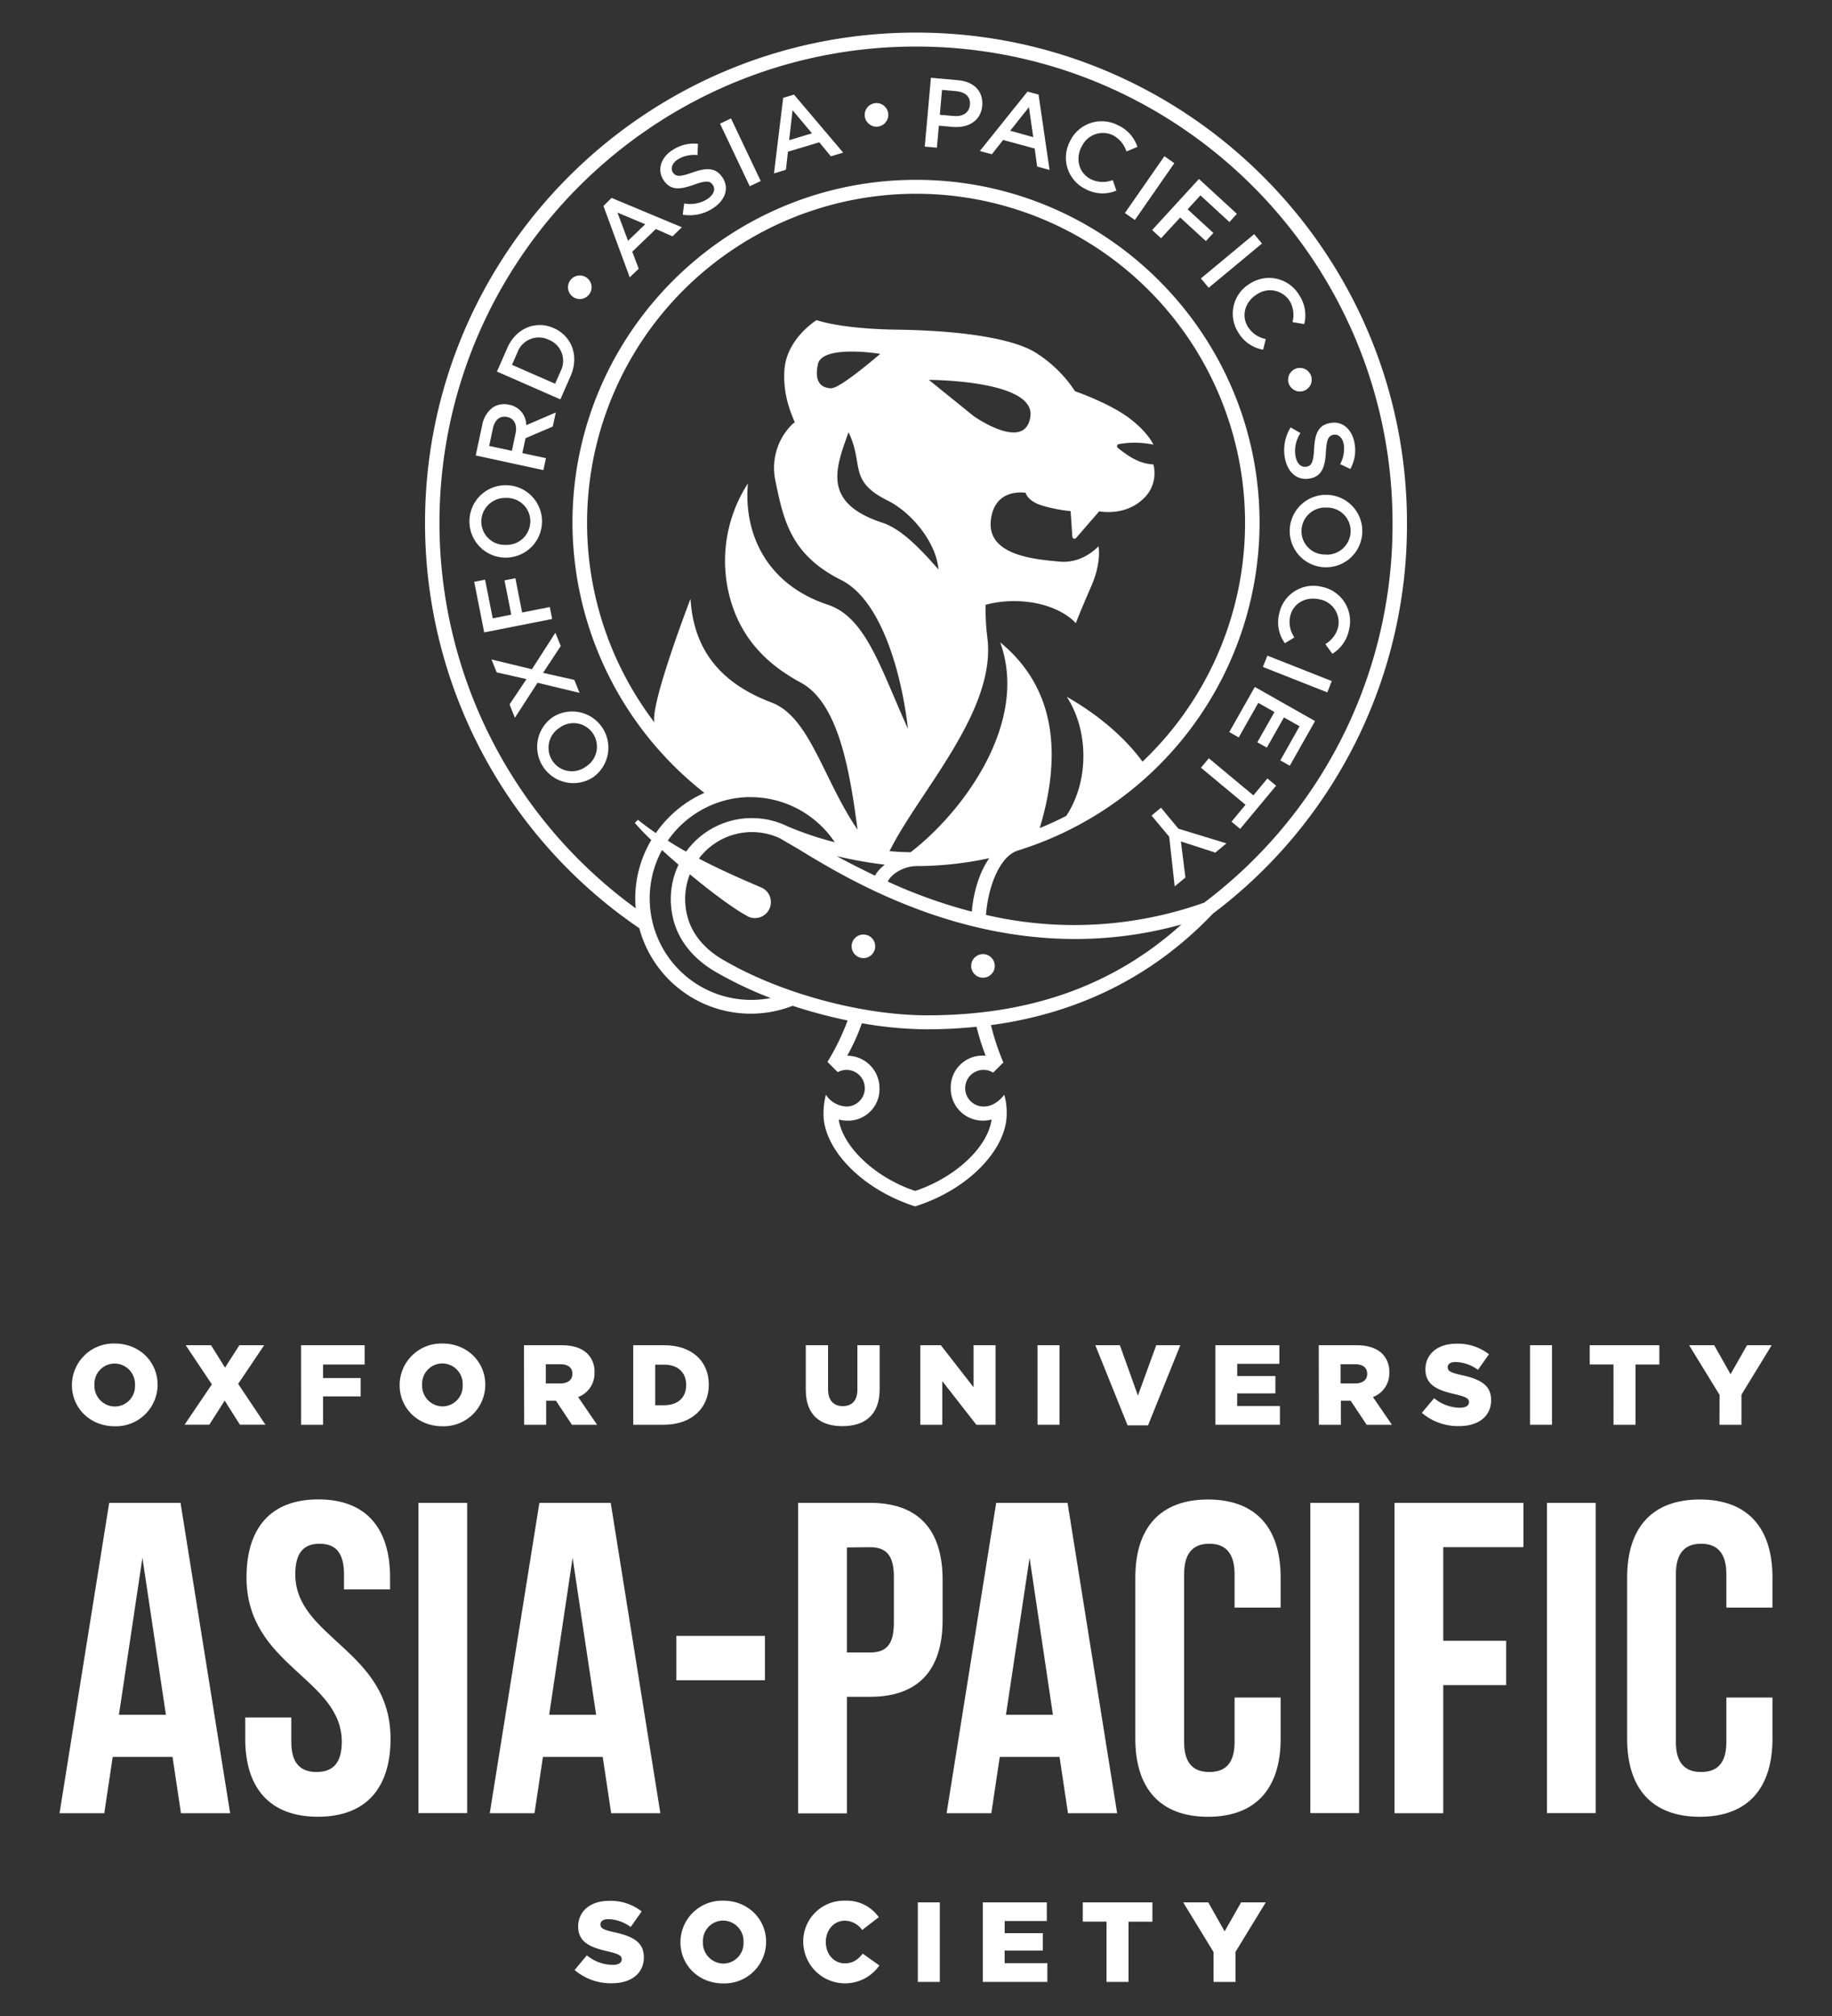 <svg id="Layer_1" data-name="Layer 1" xmlns="http://www.w3.org/2000/svg" viewBox="0 0 500 550"><rect x="0" y="0" width="500" height="550" fill="#333333" stroke="none"/><defs><style>.cls-1{fill:#fff;}</style></defs><title>primary-logo-white</title><circle class="cls-1" cx="235.65" cy="258.17" r="3.22"/><circle class="cls-1" cx="268.28" cy="263.52" r="3.22"/><path class="cls-1" d="M384,142.7C384,68.92,323.9,8.89,250,8.89s-134,60-134,133.81a133.69,133.69,0,0,0,58.48,110.53,31.5,31.5,0,0,0,41.86,21.17,134,134,0,0,0,15,4,63.2,63.2,0,0,1-5.48,11.25l.11,0a.42.42,0,0,0-.11.07l2.79,2.79a4.91,4.91,0,0,1,2.38-.63,5,5,0,0,1,0,10,7.11,7.11,0,0,1-5.63-3.2,20.79,20.79,0,0,0-.65,5.22c0,9.61,10.47,20.59,25,25.22,14.53-4.52,25-15.58,25-25.2a18,18,0,0,0-.65-5.24c-1.12,1.35-2.93,3.2-5.67,3.2a5,5,0,1,1,2.63-9.25l2.71-2.7.1,0a65.42,65.42,0,0,1-3.41-10.26c24.1-3.25,44.43-13.45,60.6-30.44v0A132.73,132.73,0,0,0,384,142.7ZM204.91,272.79a27.68,27.68,0,0,1-24.24-40.88c1.42,1.29,2.94,2.63,4.52,4a21.78,21.78,0,0,0-2.11,9.33c0,8.3,4.18,15.15,12.1,19.83a104.19,104.19,0,0,0,15.15,7.21A27.89,27.89,0,0,1,204.91,272.79Zm106.9-65c-2.23-3.11-8.55-10.8-20.67-17.7,6,9.16,6.16,23-.13,32.5q-3.54,1.82-7.24,3.33h0c5.83-19.37,4.76-37.94-10.79-50.67,7.89,21.71-9.84,46-24.44,57.25-1.93,0-3.85-.13-5.76-.29,7.93-16.09,29.15-38.17,26.71-58.1A62,62,0,0,1,269,165a29.32,29.32,0,0,1,7.92-1,30.13,30.13,0,0,1,6.1.62c7.59,1.6,10.59,5.41,10.59,5.41s1.2-3.21,4.18-10,2-11,2-11-4.19,4.79-10.58,4.19-19.6-1.56-18.81-10.95,9.52-7.82,9.52-7.82.5,2.4,4.9,3.59a42.26,42.26,0,0,0,7.38,1.41l.47,7a.59.59,0,0,0,1,.35l6.33-7.31s6.59,1.39,11.58-3a9.5,9.5,0,0,0,3.2-9.79c-3.72-.19-6.55-2-9.68-4.49a.59.59,0,0,1,.29-1.05,24.36,24.36,0,0,1,9.39.15s-1.4-3.4-6.8-7.4-14.58-7.18-14.58-7.18a35.32,35.32,0,0,0-11.18-10.79c-7-4-21.77-5.79-37.35-6s-22-2.6-22-2.6-8.18,5-8.78,13.58,3.33,14.59,2.73,14.39c-.07,0-.37.21-.86.71a16.69,16.69,0,0,0-4.36,15c2.22,10.84,4.21,20.36,18,27.23,11,5.52,16.49,25.59,18.21,40.59-7.43-16.33-11.44-30.46-21.93-33.88-16.66-5.52-23-19.4-21.75-33.08l-.16.26a38.76,38.76,0,0,0-3.09,35.8c3,6.92,8.12,13.12,17.57,18.23,10.67,5.63,13.59,25.15,15.6,40.18-9.41-13.75-13-30.74-23.48-34.69-14.88-5.62-21.34-15.34-22.11-28.31-.6,1.59-10.62,27.8-9.9,33.45a2.93,2.93,0,0,0,.05.29A89.79,89.79,0,1,1,311.81,207.8Zm-70.3,28.1a10,10,0,0,0-2.71,3c-3.39-1.64-7.66-3.77-10.44-5.33A114.23,114.23,0,0,0,241.51,235.9Zm8.49.39a94,94,0,0,0,20-2.16c-2.69,3.84-4.3,9.18-4.77,14.59a138.57,138.57,0,0,1-22.94-8.2C243.55,238,247.21,236.29,250,236.29ZM231.58,117.93c4.29,8.76-.21,13.22,10.62,18.6,6.63,3.26,13.34,11.5,13.94,18.86-5.49-6.33-10.49-11.22-15.3-12.78C224,137.11,228.26,127.39,231.58,117.93Zm-4.54-12c-2.4,0-5-1.2-3.8-6.59s17-2.8,17-2.8S229.44,105.88,227,105.88Zm26.47-2.29s29,0,27.71,9.93-15.42,0-15.42,0ZM196.82,218.67c.52-.16,1.05-.31,1.58-.44a27.53,27.53,0,0,1,5.48-.76l1,0A27.67,27.67,0,0,1,225,226.22a27.2,27.2,0,0,1,2.84,3.56,89.14,89.14,0,0,1-13.06-4.4v0l-.14-.08a22,22,0,0,0-7.95-2.06c-.51,0-1-.05-1.52-.05a22.12,22.12,0,0,0-17.91,9.14c-1.7-.94-3.39-1.93-5-3A27.68,27.68,0,0,1,196.82,218.67ZM268.48,288a8.65,8.65,0,0,0-9,8.86,8.76,8.76,0,0,0,9,8.87,8.46,8.46,0,0,0,2.15-.31c-1,7.43-9.69,15.75-20.85,19.49-11.08-3.7-19.73-12.09-20.88-19.48a8.35,8.35,0,0,0,2.13.3,8.57,8.57,0,0,0,9-8.87,8.82,8.82,0,0,0-8.8-8.84,55.43,55.43,0,0,0,4-8.86,105,105,0,0,0,17.82,1.65,134.17,134.17,0,0,0,13.47-.69A64.69,64.69,0,0,0,269,288C268.83,288,268.66,288,268.48,288ZM253.08,277c-18,0-40.4-6.11-55.81-15.2C192.6,259.1,187,254,187,245.22a18.19,18.19,0,0,1,1.28-6.7c5.75,4.76,11.7,9.21,15.43,11.26a4.17,4.17,0,0,0,2.35.69,4.34,4.34,0,0,0,4.33-4.35,4.28,4.28,0,0,0-2.64-4c-3.18-1.4-9.86-4.15-17-7.88a18.08,18.08,0,0,1,22.16-5.51l4.92,2.87c15.66,9.57,56,34.1,104.6,20.62C304,268.84,281.22,277,253.08,277Zm75.45-30.7a106,106,0,0,1-59.43,3.3c.57-7.74,3.77-16,8.67-17.55a93.78,93.78,0,0,0,66-89.4c0-51.6-42.06-93.59-93.76-93.59s-93.77,42-93.77,93.59a93.88,93.88,0,0,0,36,73.66A31.8,31.8,0,0,0,179,227.27c-1.72-1.16-3.36-2.37-4.89-3.62l-.85.85a61.44,61.44,0,0,0,4.5,4.68,31.09,31.09,0,0,0-4.38,15.94c0,.91.06,1.8.13,2.69A130,130,0,0,1,119.94,142.7c0-71.71,58.35-130,130.06-130S380.06,71,380.06,142.7A129,129,0,0,1,328.53,246.35Z"/><path class="cls-1" d="M150.9,195.62l0,0a9.88,9.88,0,0,0,10.85,16.51l0,0a9.88,9.88,0,0,0-10.85-16.51Zm11,4.59a6.45,6.45,0,0,1-2.09,9l0,0a6.38,6.38,0,0,1-9.07-1.69,6.48,6.48,0,0,1,2.11-9.06l0,0A6.36,6.36,0,0,1,161.89,200.21Z"/><polygon class="cls-1" points="153.04 176.25 151.58 172.61 145.17 182.58 134.14 179.91 135.56 183.44 143.69 185.27 139.07 192.18 140.53 195.82 146.71 186.27 158.17 189.03 156.75 185.49 148.21 183.57 153.04 176.25"/><polygon class="cls-1" points="150.05 165.61 142.5 167.1 140.66 157.75 137.69 158.34 139.54 167.69 134.48 168.69 132.39 158.15 129.43 158.73 132.15 172.53 150.7 168.87 150.05 165.61"/><path class="cls-1" d="M138,152.13h.05a9.88,9.88,0,0,0,0-19.76h-.05a9.88,9.88,0,0,0,0,19.76Zm.08-16.28h.05a6.36,6.36,0,0,1,6.61,6.41,6.45,6.45,0,0,1-6.73,6.39H138a6.38,6.38,0,0,1-6.64-6.4A6.48,6.48,0,0,1,138.1,135.85Z"/><path class="cls-1" d="M149,125l-6.44-1.39.88-4.07,7.42-3.16.83-3.85L143.62,116a5.67,5.67,0,0,0-4.65-5.58h-.05a5.71,5.71,0,0,0-4.32.67,7.61,7.61,0,0,0-3,4.93l-1.77,8.24,18.48,4Zm-8.29-6.76-1,4.75-6.2-1.33,1-4.72c.52-2.4,1.91-3.6,3.88-3.17h.05C140.31,114.13,141.21,115.87,140.71,118.2Z"/><path class="cls-1" d="M151.1,89.5l0,0c-4.87-2.14-10.25,0-12.64,5.42l-2.83,6.45,17.31,7.59,2.83-6.45C158.11,97.05,156,91.64,151.1,89.5ZM153,101.28l-1.5,3.41-11.77-5.16,1.5-3.41a6.2,6.2,0,0,1,8.52-3.43l0,0A6.16,6.16,0,0,1,153,101.28Z"/><path class="cls-1" d="M164.69,56.18l7.18,19.48,2.45-2.35-1.76-4.64L179,62.48l4.54,2L186.09,62l-19.17-8Zm11.41,5-4.69,4.51L168.51,58Z"/><path class="cls-1" d="M197.14,48.38c-1.71-2.62-4.21-2.71-8.09-1.34-3.53,1.27-4.6,1.19-5.4,0l0,0c-.68-1-.27-2.5,1.36-3.56a8.57,8.57,0,0,1,5.36-1.17l.12-3.08a10.48,10.48,0,0,0-7,1.75c-3.14,2-4.18,5.4-2.42,8.11l0,0c1.9,2.92,4.45,2.68,8.35,1.3,3.38-1.24,4.42-1,5.15.09l0,0c.77,1.18.21,2.7-1.51,3.82a8.75,8.75,0,0,1-6.34,1.2l-.38,3.08a11.65,11.65,0,0,0,8.26-1.77c3.33-2.17,4.51-5.45,2.58-8.41Z"/><rect class="cls-1" x="200.4" y="32.11" width="3.32" height="18.9" transform="translate(1.71 90.69) rotate(-25.4)"/><path class="cls-1" d="M213.75,26.69l-2.51,20.62,3.26-1,.55-4.93,8.56-2.56,3.15,3.82,3.36-1L216.7,25.81Zm1.63,11.55.93-8.17,5.3,6.3Z"/><path class="cls-1" d="M268.08,28.81c.34-3.79-2.18-6.54-6.59-6.93l-7.42-.66L252.39,40l3.31.29.54-6,3.74.33c4.14.37,7.72-1.54,8.1-5.76Zm-3.37-.16c-.17,2-1.86,3.22-4.36,3l-3.85-.34.6-6.78,3.85.34c2.47.22,4,1.52,3.76,3.72Z"/><path class="cls-1" d="M280.42,25l-13,16.2,3.28.89,3.07-3.9,8.63,2.34.66,4.91,3.39.92-3-20.55Zm-4.71,10.67,5.11-6.45L282,37.42Z"/><path class="cls-1" d="M295.18,40.1a6.36,6.36,0,0,1,8.54-3.22,7.53,7.53,0,0,1,3.71,4.45l3-1.26a9.85,9.85,0,0,0-5.33-5.91A9.57,9.57,0,0,0,292,38.61l0,0a9.51,9.51,0,0,0,4.33,13,9.75,9.75,0,0,0,8.36.39l-1-2.88a7.38,7.38,0,0,1-5.94-.22c-3.25-1.6-4.27-5.45-2.63-8.76Z"/><rect class="cls-1" x="304.18" y="48.95" width="18.9" height="3.32" transform="matrix(0.57, -0.82, 0.82, 0.57, 93.49, 279.65)"/><polygon class="cls-1" points="331.16 63.55 324.14 57.11 327.62 53.3 335.54 60.57 337.58 58.34 327.22 48.83 314.45 62.76 316.89 65 322.1 59.34 329.12 65.78 331.16 63.55"/><rect class="cls-1" x="326.63" y="69.52" width="18.9" height="3.32" transform="translate(32.07 231.16) rotate(-39.71)"/><path class="cls-1" d="M345.46,92.49a7.38,7.38,0,0,1-4.9-3.37c-1.88-3.09-.69-6.88,2.47-8.81l0,0A6.36,6.36,0,0,1,352,82.14a7.51,7.51,0,0,1,.75,5.74l3.21.54a9.85,9.85,0,0,0-1.34-7.85,9.56,9.56,0,0,0-13.42-3.23l0,0a9.51,9.51,0,0,0-3.3,13.26,9.75,9.75,0,0,0,6.85,4.8Z"/><path class="cls-1" d="M356.56,127.33h-.05c-1.38.25-2.57-.85-2.93-2.87a8.75,8.75,0,0,1,1.36-6.31l-2.69-1.54a11.64,11.64,0,0,0-1.57,8.3c.71,3.91,3.27,6.27,6.75,5.64h.05c3.08-.56,4.13-2.83,4.37-6.94.2-3.74.68-4.71,2.12-5H364c1.22-.22,2.41.72,2.75,2.63a8.57,8.57,0,0,1-1,5.39l2.79,1.31a10.48,10.48,0,0,0,1.12-7.17c-.67-3.69-3.35-6-6.54-5.37h-.05c-3.43.62-4.19,3.06-4.43,7.19C358.47,126.21,357.89,127.09,356.56,127.33Z"/><path class="cls-1" d="M362.11,135h-.05a9.88,9.88,0,0,0-.36,19.76h.05a9.88,9.88,0,0,0,.36-19.76Zm-.34,16.28h-.05a6.36,6.36,0,0,1-6.51-6.51,6.45,6.45,0,0,1,6.83-6.29h.05a6.39,6.39,0,0,1,6.53,6.51A6.47,6.47,0,0,1,361.77,151.31Z"/><path class="cls-1" d="M360.86,160.11h-.05a9.51,9.51,0,0,0-11.65,7.15,9.76,9.76,0,0,0,1.52,8.23l2.59-1.59a7.39,7.39,0,0,1-1.13-5.84c.82-3.52,4.34-5.39,7.94-4.55h.05a6.36,6.36,0,0,1,5.08,7.59,7.51,7.51,0,0,1-3.49,4.62l1.91,2.64a9.85,9.85,0,0,0,4.55-6.54A9.57,9.57,0,0,0,360.86,160.11Z"/><rect class="cls-1" x="352.42" y="174.44" width="3.32" height="18.9" transform="translate(53.03 445.72) rotate(-68.46)"/><polygon class="cls-1" points="335.5 199.72 338.08 201.18 343.42 191.76 347.83 194.26 343.16 202.51 345.75 203.97 350.42 195.72 354.69 198.14 349.43 207.45 352.01 208.91 358.91 196.72 342.47 187.41 335.5 199.72"/><polygon class="cls-1" points="342.08 216.99 329.92 206.87 327.78 209.45 339.94 219.56 336.11 224.17 338.47 226.14 348.28 214.35 345.91 212.38 342.08 216.99"/><polygon class="cls-1" points="316.86 220.36 314.29 222.5 319.11 228.29 320.6 241.83 323.53 239.39 322.3 229.56 331.69 232.61 334.72 230.09 321.63 226.09 316.86 220.36"/><circle class="cls-1" cx="158.24" cy="78.37" r="3.22"/><circle class="cls-1" cx="239.22" cy="31.34" r="3.22"/><circle class="cls-1" cx="354.78" cy="103.59" r="3.22"/><path class="cls-1" d="M19.63,377.89v-.06a11.37,11.37,0,0,1,11.72-11.29c6.7,0,11.66,5,11.66,11.22v.06a11.37,11.37,0,0,1-11.72,11.29C24.59,389.11,19.63,384.12,19.63,377.89Zm17.21,0v-.06A5.6,5.6,0,0,0,31.29,372a5.54,5.54,0,0,0-5.52,5.8v.06a5.64,5.64,0,0,0,5.58,5.86A5.53,5.53,0,0,0,36.84,377.89Z"/><path class="cls-1" d="M72.09,367,65,377.55l7.44,11.13H65.48l-4.16-6.57-4.19,6.57H50.38l7.44-11L50.69,367h6.91l3.81,6.11L65.33,367Z"/><path class="cls-1" d="M82.16,367H99.52v5.27H88.17v3.69H98.44v5H88.17v7.75h-6Z"/><path class="cls-1" d="M109.07,377.89v-.06a11.37,11.37,0,0,1,11.72-11.29c6.7,0,11.66,5,11.66,11.22v.06a11.37,11.37,0,0,1-11.72,11.29C114,389.11,109.07,384.12,109.07,377.89Zm17.21,0v-.06a5.6,5.6,0,0,0-5.55-5.86,5.54,5.54,0,0,0-5.52,5.8v.06a5.64,5.64,0,0,0,5.58,5.86A5.53,5.53,0,0,0,126.27,377.89Z"/><path class="cls-1" d="M143,367h10.26c3.32,0,5.61.87,7.07,2.33a6.78,6.78,0,0,1,1.92,5.05v.06a6.88,6.88,0,0,1-4.46,6.7l5.18,7.57H156.1l-4.37-6.57h-2.67v6.57h-6Zm10,10.42c2,0,3.22-1,3.22-2.57v-.06c0-1.74-1.27-2.6-3.26-2.6h-4v5.24Z"/><path class="cls-1" d="M172.83,367h8.4c7.72,0,12.22,4.46,12.22,10.73v.06c0,6.26-4.56,10.91-12.34,10.91h-8.28Zm6,5.3v11.07h2.45c3.63,0,6-2,6-5.49v-.06c0-3.47-2.39-5.52-6-5.52Z"/><path class="cls-1" d="M219.92,379.16V367H226V379c0,3.13,1.58,4.62,4,4.62s4-1.43,4-4.46V367h6.08v12c0,7-4,10.08-10.17,10.08S219.92,385.95,219.92,379.16Z"/><path class="cls-1" d="M251.17,367h5.61l8.93,11.47V367h6v21.7h-5.24l-9.3-11.91v11.91h-6Z"/><path class="cls-1" d="M283.16,367h6v21.7h-6Z"/><path class="cls-1" d="M298.94,367h6.7l4.93,13.74,5-13.74h6.57l-8.81,21.86h-5.58Z"/><path class="cls-1" d="M331.71,367h17.46v5.08h-11.5v3.32h10.42v4.74H337.66v3.44h11.66v5.12H331.71Z"/><path class="cls-1" d="M359.92,367h10.26c3.32,0,5.61.87,7.07,2.33a6.78,6.78,0,0,1,1.92,5.05v.06a6.88,6.88,0,0,1-4.46,6.7l5.18,7.57H373l-4.37-6.57h-2.67v6.57h-6Zm10,10.42c2,0,3.22-1,3.22-2.57v-.06c0-1.74-1.27-2.6-3.26-2.6h-4v5.24Z"/><path class="cls-1" d="M388.06,385.45l3.35-4a11.24,11.24,0,0,0,7,2.6c1.64,0,2.51-.56,2.51-1.49v-.06c0-.93-.71-1.4-3.69-2.11-4.62-1.05-8.19-2.36-8.19-6.79v-.06c0-4,3.19-6.95,8.4-6.95a13.66,13.66,0,0,1,8.93,2.88l-3,4.25a10.65,10.65,0,0,0-6.08-2.14c-1.46,0-2.17.59-2.17,1.4v.06c0,1,.74,1.43,3.78,2.11,5,1.08,8.06,2.7,8.06,6.76V382c0,4.43-3.5,7.07-8.77,7.07A15.22,15.22,0,0,1,388.06,385.45Z"/><path class="cls-1" d="M417.58,367h6v21.7h-6Z"/><path class="cls-1" d="M440.36,372.25h-6.48V367h19v5.27h-6.51v16.43h-6Z"/><path class="cls-1" d="M469.32,380.55,461,367h6.85l4.46,7.91,4.5-7.91h6.73l-8.25,13.49v8.22h-6Z"/><path class="cls-1" d="M62.81,494.68H49.39l-2.3-15.36H30.76l-2.3,15.36H16.25L29.8,410H49.27ZM32.46,467.83H45.28L38.87,425Z"/><path class="cls-1" d="M86.87,409.06c12.94,0,19.59,7.74,19.59,21.28v3.27H93.89V429.5c0-6-2.42-8.34-6.65-8.34s-6.65,2.3-6.65,8.34c0,17.41,26,20.68,26,44.86,0,13.54-6.77,21.28-19.83,21.28s-19.83-7.74-19.83-21.28v-5.8H79.5v6.65c0,6,2.66,8.22,6.89,8.22s6.89-2.18,6.89-8.22c0-17.41-26-20.68-26-44.86C67.28,416.8,73.94,409.06,86.87,409.06Z"/><path class="cls-1" d="M114.2,410h13.3v84.65H114.2Z"/><path class="cls-1" d="M180.23,494.68H166.8l-2.3-15.36H148.18l-2.3,15.36H133.67L147.21,410h19.47Zm-30.35-26.85h12.82L156.28,425Z"/><path class="cls-1" d="M184.58,446.31h24.19V458.4H184.58Z"/><path class="cls-1" d="M257.26,431v11c0,13.54-6.53,20.92-19.83,20.92h-6.29v31.8h-13.3V410h19.59C250.73,410,257.26,417.41,257.26,431Zm-26.12-8.83v28.66h6.29c4.23,0,6.53-1.93,6.53-8V430.1c0-6-2.3-8-6.53-8Z"/><path class="cls-1" d="M304.9,494.68H291.48l-2.3-15.36H272.86l-2.3,15.36H258.35L271.89,410h19.47Zm-30.35-26.85h12.82L281,425Z"/><path class="cls-1" d="M349.52,463.12v11.25c0,13.54-6.77,21.28-19.83,21.28s-19.83-7.74-19.83-21.28v-44c0-13.54,6.77-21.28,19.83-21.28s19.83,7.74,19.83,21.28v8.22H336.95V429.5c0-6-2.66-8.34-6.89-8.34s-6.89,2.3-6.89,8.34v45.71c0,6,2.66,8.22,6.89,8.22s6.89-2.18,6.89-8.22V463.12Z"/><path class="cls-1" d="M357.63,410h13.3v84.65h-13.3Z"/><path class="cls-1" d="M393.9,447.64h17.17v12.09H393.9v34.95H380.6V410h35.19v12.09H393.9Z"/><path class="cls-1" d="M422.2,410h13.3v84.65H422.2Z"/><path class="cls-1" d="M483.75,463.12v11.25c0,13.54-6.77,21.28-19.83,21.28s-19.83-7.74-19.83-21.28v-44c0-13.54,6.77-21.28,19.83-21.28s19.83,7.74,19.83,21.28v8.22H471.17V429.5c0-6-2.66-8.34-6.89-8.34s-6.89,2.3-6.89,8.34v45.71c0,6,2.66,8.22,6.89,8.22s6.89-2.18,6.89-8.22V463.12Z"/><path class="cls-1" d="M156.82,537.45l3.35-4a11.24,11.24,0,0,0,7,2.6c1.64,0,2.51-.56,2.51-1.49v-.06c0-.93-.71-1.4-3.69-2.11-4.62-1.05-8.19-2.36-8.19-6.79v-.06c0-4,3.19-6.95,8.4-6.95a13.66,13.66,0,0,1,8.93,2.88l-3,4.25a10.65,10.65,0,0,0-6.08-2.14c-1.46,0-2.17.59-2.17,1.4v.06c0,1,.74,1.43,3.78,2.11,5,1.08,8.06,2.7,8.06,6.76V534c0,4.43-3.5,7.07-8.77,7.07A15.22,15.22,0,0,1,156.82,537.45Z"/><path class="cls-1" d="M185.71,529.89v-.06a11.37,11.37,0,0,1,11.72-11.29c6.7,0,11.66,5,11.66,11.22v.06a11.37,11.37,0,0,1-11.72,11.29C190.67,541.11,185.71,536.12,185.71,529.89Zm17.21,0v-.06a5.6,5.6,0,0,0-5.55-5.86,5.54,5.54,0,0,0-5.52,5.8v.06a5.64,5.64,0,0,0,5.58,5.86A5.53,5.53,0,0,0,202.92,529.89Z"/><path class="cls-1" d="M219.22,529.89v-.06a11.12,11.12,0,0,1,11.41-11.29,10.68,10.68,0,0,1,9.21,4.5l-4.53,3.5a5.89,5.89,0,0,0-4.74-2.54c-3,0-5.18,2.6-5.18,5.77v.06c0,3.26,2.14,5.8,5.18,5.8,2.26,0,3.6-1.05,4.9-2.64l4.53,3.22a11.41,11.41,0,0,1-20.77-6.33Z"/><path class="cls-1" d="M250.5,519h6v21.7h-6Z"/><path class="cls-1" d="M268.24,519h17.46v5.08h-11.5v3.32h10.42v4.74H274.19v3.44h11.66v5.12H268.24Z"/><path class="cls-1" d="M302,524.25h-6.48V519h19v5.27H308v16.43h-6Z"/><path class="cls-1" d="M331.2,532.55,322.92,519h6.85l4.46,7.91,4.5-7.91h6.73l-8.25,13.49v8.22h-6Z"/></svg>
